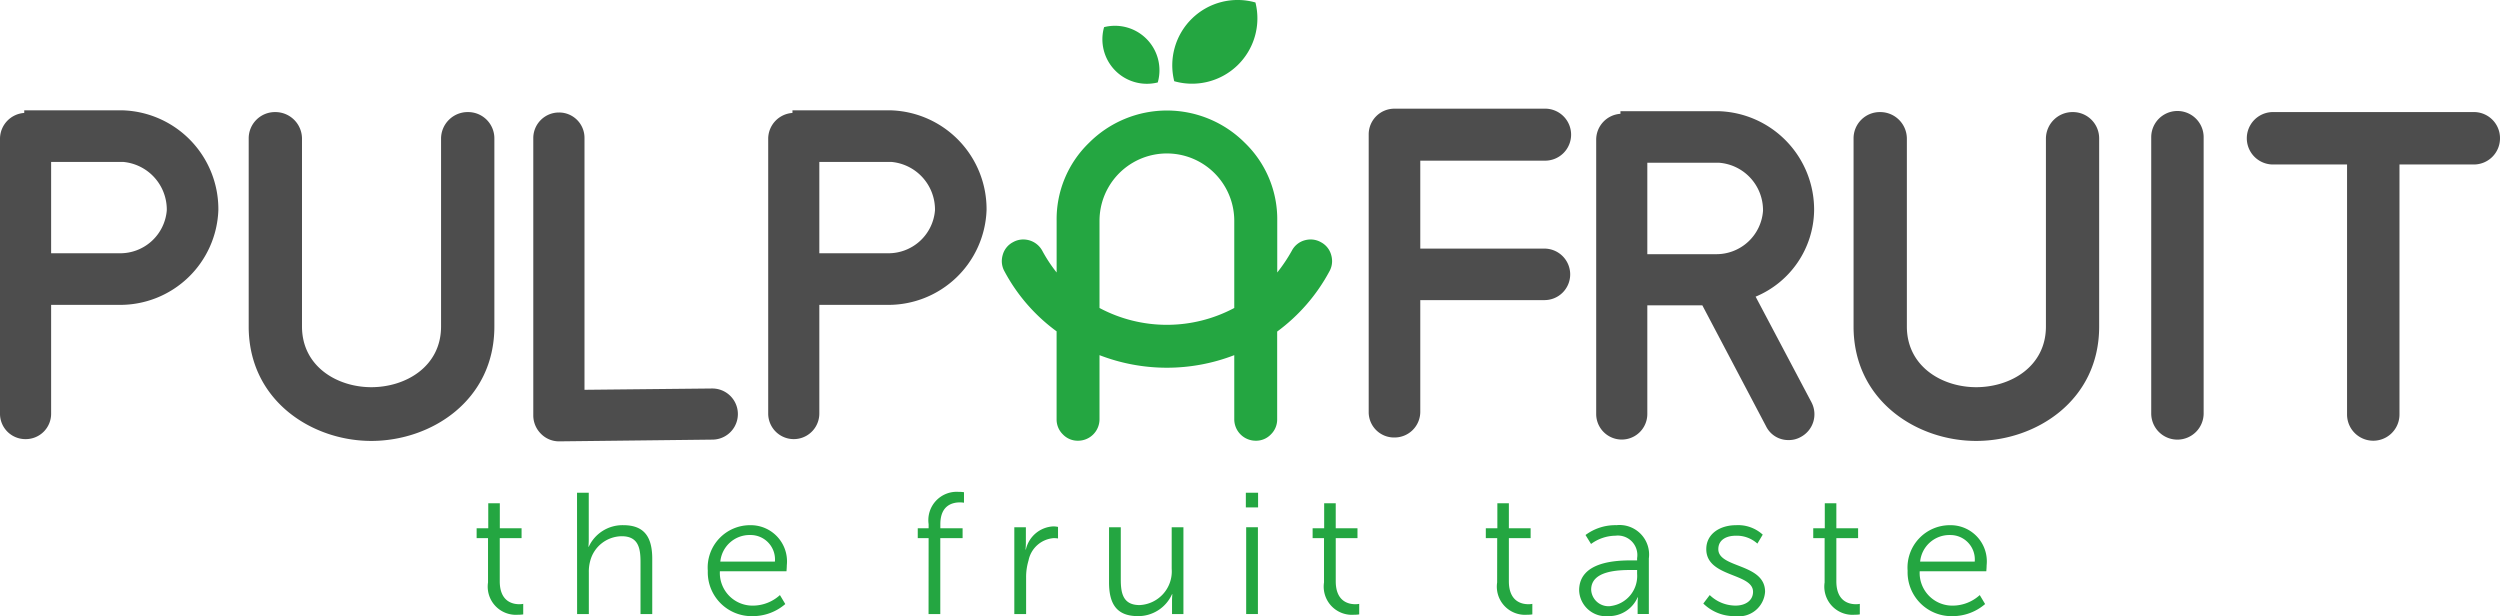 <svg xmlns="http://www.w3.org/2000/svg" viewBox="0 0 158.728 39.118">
  <defs>
    <style>
      .cls-1 {
        fill: #4d4d4d;
      }

      .cls-2 {
        fill: #24a641;
      }
    </style>
  </defs>
  <title>Asset 31150</title>
  <g id="Layer_2" data-name="Layer 2">
    <g id="Layer_5" data-name="Layer 5">
      <g>
        <g>
          <g>
            <path class="cls-1" d="M13.864,13.333a6.24,6.24,0,0,1-6.272,6.024H3.246v6.9a1.609,1.609,0,0,1-1.623,1.623A1.609,1.609,0,0,1,0,26.262V8.794A1.648,1.648,0,0,1,1.54,7.171V7.006H7.812A6.276,6.276,0,0,1,13.864,13.333Zm-3.274,0a3.041,3.041,0,0,0-2.778-3.053H3.246v5.8H7.592A2.965,2.965,0,0,0,10.591,13.333Z"/>
            <path class="cls-1" d="M23.575,27.995c-3.769,0-7.785-2.558-7.785-7.262V8.794a1.667,1.667,0,0,1,1.678-1.678,1.691,1.691,0,0,1,1.706,1.678V20.732c0,2.531,2.228,3.851,4.4,3.851,2.2,0,4.429-1.32,4.429-3.851V8.794A1.691,1.691,0,0,1,29.71,7.116a1.667,1.667,0,0,1,1.678,1.678V20.732C31.388,25.436,27.371,27.995,23.575,27.995Z"/>
            <path class="cls-1" d="M35.487,28.022a1.6,1.6,0,0,1-1.128-.468,1.647,1.647,0,0,1-.5-1.155V8.766a1.626,1.626,0,0,1,1.623-1.623A1.609,1.609,0,0,1,37.11,8.766V24.749l8.088-.083h.028a1.623,1.623,0,1,1,0,3.246l-9.711.11Z"/>
            <path class="cls-1" d="M62.638,13.333a6.24,6.24,0,0,1-6.272,6.024H52.02v6.9a1.623,1.623,0,1,1-3.246,0V8.794a1.648,1.648,0,0,1,1.54-1.623V7.006h6.272A6.276,6.276,0,0,1,62.638,13.333Zm-3.274,0a3.041,3.041,0,0,0-2.778-3.053H52.02v5.8h4.346A2.965,2.965,0,0,0,59.365,13.333Z"/>
            <path class="cls-1" d="M99.693,17.431a1.632,1.632,0,0,1-1.651,1.623H90.175v7.1a1.632,1.632,0,0,1-1.651,1.623A1.609,1.609,0,0,1,86.9,26.152V8.546A1.632,1.632,0,0,1,88.525,6.9h9.518a1.651,1.651,0,1,1,0,3.3H90.175v5.584h7.868A1.638,1.638,0,0,1,99.693,17.431Z"/>
            <path class="cls-1" d="M114.328,27.747a1.525,1.525,0,0,1-.77.193,1.567,1.567,0,0,1-1.431-.88l-4.044-7.675H104.59v6.9a1.623,1.623,0,1,1-3.246,0V8.849a1.648,1.648,0,0,1,1.54-1.623V7.061h6.272a6.253,6.253,0,0,1,6.024,6.327,6.026,6.026,0,0,1-3.714,5.447l3.549,6.712A1.633,1.633,0,0,1,114.328,27.747ZM104.59,16.138h4.346a2.965,2.965,0,0,0,3-2.751,3.021,3.021,0,0,0-2.778-3.053H104.59Z"/>
            <path class="cls-1" d="M125.47,27.995c-3.769,0-7.785-2.558-7.785-7.262V8.794a1.667,1.667,0,0,1,1.678-1.678,1.691,1.691,0,0,1,1.706,1.678V20.732c0,2.531,2.228,3.851,4.4,3.851,2.2,0,4.429-1.32,4.429-3.851V8.794A1.691,1.691,0,0,1,131.6,7.116a1.667,1.667,0,0,1,1.678,1.678V20.732C133.282,25.436,129.266,27.995,125.47,27.995Z"/>
            <path class="cls-1" d="M138.234,27.912a1.661,1.661,0,0,1-1.65-1.678V8.711a1.664,1.664,0,1,1,3.328,0V26.234A1.667,1.667,0,0,1,138.234,27.912Z"/>
            <path class="cls-1" d="M158.728,8.766a1.661,1.661,0,0,1-1.651,1.678h-4.731V26.317a1.664,1.664,0,1,1-3.329,0V10.444h-4.7a1.664,1.664,0,0,1,0-3.329h12.764A1.655,1.655,0,0,1,158.728,8.766Z"/>
          </g>
          <g>
            <path class="cls-2" d="M79.709.157a4.148,4.148,0,0,0-5.155,5,4.148,4.148,0,0,0,5.155-5Z"/>
            <path class="cls-2" d="M70.1,1.723a2.825,2.825,0,0,0,3.408,3.511A2.825,2.825,0,0,0,70.1,1.723Z"/>
            <path class="cls-2" d="M81.089,21.051v5.561a1.32,1.32,0,0,1-.4.97,1.3,1.3,0,0,1-.955.4,1.363,1.363,0,0,1-1.369-1.369V22.549a11.859,11.859,0,0,1-8.556,0v4.064a1.363,1.363,0,0,1-1.369,1.369,1.3,1.3,0,0,1-.955-.4,1.319,1.319,0,0,1-.4-.97V21.037a11.309,11.309,0,0,1-3.308-3.807,1.323,1.323,0,0,1-.171-.642,1.451,1.451,0,0,1,.057-.4,1.3,1.3,0,0,1,.656-.813,1.324,1.324,0,0,1,.642-.171,1.453,1.453,0,0,1,.4.057,1.369,1.369,0,0,1,.813.656,9.138,9.138,0,0,0,.913,1.383v-3.28a6.745,6.745,0,0,1,2.053-4.948,6.989,6.989,0,0,1,9.9,0,6.744,6.744,0,0,1,2.054,4.948V17.3a10.035,10.035,0,0,0,.927-1.383,1.314,1.314,0,0,1,.8-.656,1.45,1.45,0,0,1,.4-.057,1.326,1.326,0,0,1,.642.171,1.305,1.305,0,0,1,.656.813,1.455,1.455,0,0,1,.057.4,1.324,1.324,0,0,1-.171.642A11.48,11.48,0,0,1,81.089,21.051Zm-2.724-1.5V14.021a4.278,4.278,0,0,0-8.556,0v5.533a9.091,9.091,0,0,0,8.556,0Z"/>
          </g>
        </g>
        <g>
          <path class="cls-2" d="M30.985,34.166h-.723v-.624H31V31.953h.734v1.589h1.381v.624H31.73v2.739c0,1.292.821,1.457,1.238,1.457a1.249,1.249,0,0,0,.252-.022v.669a2.012,2.012,0,0,1-.318.021,1.79,1.79,0,0,1-1.917-2.049Z"/>
          <path class="cls-2" d="M36.636,31.284h.745v2.98a4.419,4.419,0,0,1-.022.449h.022a2.36,2.36,0,0,1,2.191-1.369c1.358,0,1.84.777,1.84,2.136v3.506h-.745V35.678c0-.865-.131-1.632-1.193-1.632a2.091,2.091,0,0,0-2,1.566,2.568,2.568,0,0,0-.088.734v2.64h-.745Z"/>
          <path class="cls-2" d="M47.656,33.345a2.3,2.3,0,0,1,2.3,2.541c0,.132-.021.384-.021.384H45.706a2.075,2.075,0,0,0,2.136,2.181,2.563,2.563,0,0,0,1.677-.669l.34.57a3.159,3.159,0,0,1-2.038.767,2.786,2.786,0,0,1-2.882-2.882A2.69,2.69,0,0,1,47.656,33.345ZM49.2,35.656a1.55,1.55,0,0,0-1.566-1.687,1.869,1.869,0,0,0-1.9,1.688Z"/>
          <path class="cls-2" d="M58.959,34.166h-.69v-.624h.69v-.264a1.8,1.8,0,0,1,1.906-2.049,2.234,2.234,0,0,1,.34.022v.668a1.506,1.506,0,0,0-.263-.021c-.428,0-1.238.153-1.238,1.38v.264h1.413v.624H59.7v4.82h-.745Z"/>
          <path class="cls-2" d="M64.4,33.475h.734v.976a4.321,4.321,0,0,1-.022.438h.022a1.879,1.879,0,0,1,1.741-1.468,1.478,1.478,0,0,1,.3.033v.733a1.909,1.909,0,0,0-.273-.021,1.766,1.766,0,0,0-1.6,1.424,3.645,3.645,0,0,0-.153,1.074v2.322H64.4Z"/>
          <path class="cls-2" d="M70.415,33.475h.745v3.309c0,.866.132,1.633,1.194,1.633a2.14,2.14,0,0,0,2.038-2.3V33.475h.745v5.511h-.724v-.821a4.329,4.329,0,0,1,.022-.438h-.022a2.355,2.355,0,0,1-2.158,1.392c-1.293,0-1.841-.7-1.841-2.137Z"/>
          <path class="cls-2" d="M79.1,31.284h.777v.932H79.1Zm.021,2.191h.745v5.511h-.745Z"/>
          <path class="cls-2" d="M84.063,34.166H83.34v-.624h.733V31.953h.734v1.589h1.381v.624H84.808v2.739c0,1.292.821,1.457,1.238,1.457a1.249,1.249,0,0,0,.252-.022v.669a2.012,2.012,0,0,1-.318.021,1.79,1.79,0,0,1-1.917-2.049Z"/>
          <path class="cls-2" d="M95.059,34.166h-.723v-.624h.733V31.953H95.8v1.589h1.381v.624H95.8v2.739c0,1.292.821,1.457,1.238,1.457a1.249,1.249,0,0,0,.252-.022v.669a2.012,2.012,0,0,1-.318.021,1.79,1.79,0,0,1-1.917-2.049Z"/>
          <path class="cls-2" d="M103.635,35.579h.307v-.143a1.237,1.237,0,0,0-1.369-1.424,2.685,2.685,0,0,0-1.556.525l-.351-.569a3.165,3.165,0,0,1,1.961-.624,1.876,1.876,0,0,1,2.06,2.114v3.527h-.712v-.6a4.255,4.255,0,0,1,.022-.46h-.022a1.99,1.99,0,0,1-1.841,1.194,1.707,1.707,0,0,1-1.873-1.633C100.261,35.623,102.682,35.579,103.635,35.579Zm-1.38,2.9a1.921,1.921,0,0,0,1.687-2.049v-.241h-.317c-.865,0-2.6.033-2.6,1.249A1.1,1.1,0,0,0,102.255,38.482Z"/>
          <path class="cls-2" d="M108.553,37.781a2.363,2.363,0,0,0,1.644.669c.592,0,1.106-.3,1.106-.877,0-1.205-2.969-.909-2.969-2.706,0-.986.887-1.522,1.884-1.522a2.319,2.319,0,0,1,1.7.6l-.34.569a1.953,1.953,0,0,0-1.38-.5c-.559,0-1.1.241-1.1.854,0,1.216,2.969.888,2.969,2.706a1.671,1.671,0,0,1-1.884,1.545,2.808,2.808,0,0,1-2.038-.8Z"/>
          <path class="cls-2" d="M115.848,34.166h-.723v-.624h.733V31.953h.734v1.589h1.381v.624h-1.381v2.739c0,1.292.821,1.457,1.238,1.457a1.249,1.249,0,0,0,.252-.022v.669a2.012,2.012,0,0,1-.318.021,1.79,1.79,0,0,1-1.917-2.049Z"/>
          <path class="cls-2" d="M123.834,33.345a2.3,2.3,0,0,1,2.3,2.541c0,.132-.021.384-.021.384h-4.229a2.075,2.075,0,0,0,2.136,2.181,2.563,2.563,0,0,0,1.677-.669l.34.57a3.159,3.159,0,0,1-2.038.767,2.786,2.786,0,0,1-2.882-2.882A2.69,2.69,0,0,1,123.834,33.345Zm1.544,2.312a1.55,1.55,0,0,0-1.566-1.687,1.869,1.869,0,0,0-1.9,1.688Z"/>
        </g>
      </g>
    </g>
  </g>
</svg>
